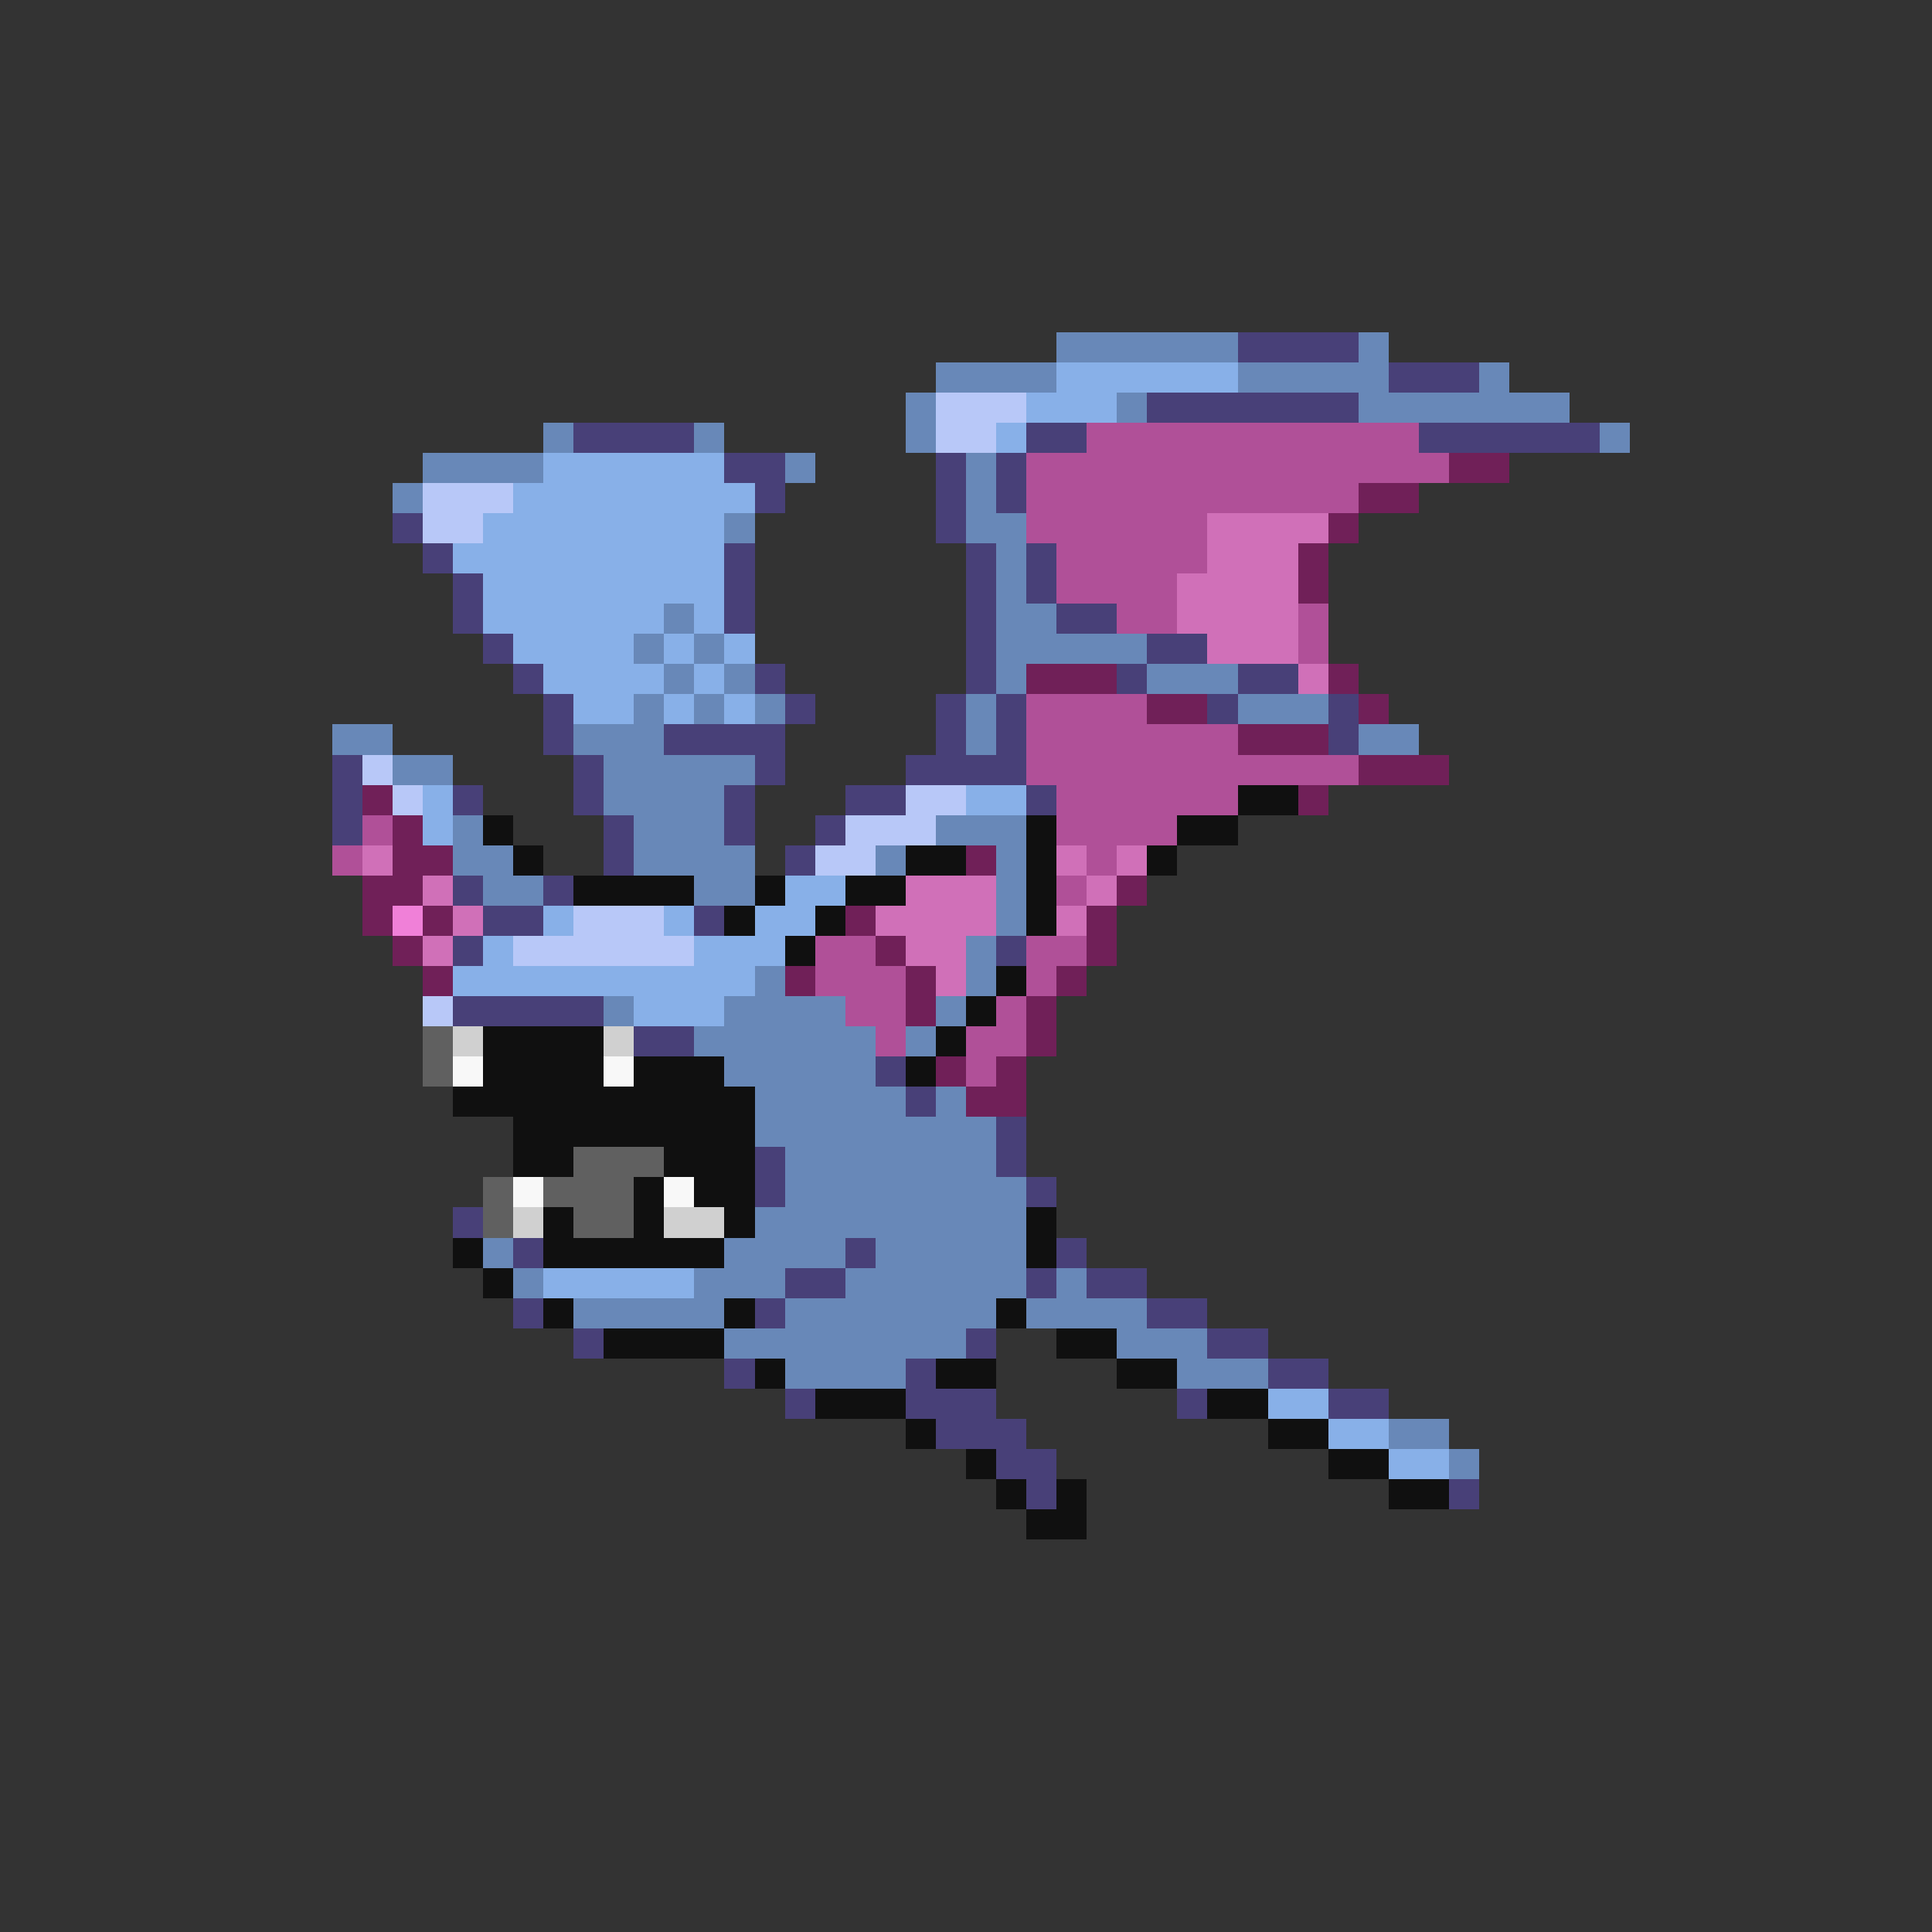 <svg xmlns="http://www.w3.org/2000/svg" viewBox="0 -0.5 64 64" shape-rendering="crispEdges">
<rect x="0" y="-0.5" width="64" height="64" fill="#333333" stroke="none"/>
<path stroke="#6888b8" d="M35 11h6M45 11h1M31 12h4M41 12h5M49 12h1M30 13h1M37 13h1M45 13h7M18 14h1M23 14h1M30 14h1M53 14h1M14 15h4M26 15h1M32 15h1M13 16h1M32 16h1M24 17h1M32 17h2M33 18h1M33 19h1M22 20h1M33 20h2M21 21h1M23 21h1M33 21h5M22 22h1M24 22h1M33 22h1M38 22h3M21 23h1M23 23h1M25 23h1M32 23h1M41 23h3M11 24h2M19 24h3M32 24h1M45 24h2M13 25h2M20 25h5M20 26h4M15 27h1M21 27h3M31 27h3M15 28h2M21 28h4M29 28h1M33 28h1M16 29h2M23 29h2M33 29h1M33 30h1M32 31h1M25 32h1M32 32h1M20 33h1M24 33h4M31 33h1M23 34h6M30 34h1M24 35h5M25 36h5M31 36h1M25 37h8M26 38h7M26 39h8M25 40h9M16 41h1M24 41h4M29 41h5M17 42h1M23 42h3M28 42h6M35 42h1M19 43h5M26 43h7M34 43h4M24 44h8M37 44h3M26 45h4M39 45h3M46 47h2M48 48h1" />
<path stroke="#484078" d="M41 11h4M46 12h3M38 13h7M19 14h4M34 14h2M47 14h6M24 15h2M31 15h1M33 15h1M25 16h1M31 16h1M33 16h1M13 17h1M31 17h1M14 18h1M24 18h1M32 18h1M34 18h1M15 19h1M24 19h1M32 19h1M34 19h1M15 20h1M24 20h1M32 20h1M35 20h2M16 21h1M32 21h1M38 21h2M17 22h1M25 22h1M32 22h1M37 22h1M41 22h2M18 23h1M26 23h1M31 23h1M33 23h1M40 23h1M44 23h1M18 24h1M22 24h4M31 24h1M33 24h1M44 24h1M11 25h1M19 25h1M25 25h1M30 25h4M11 26h1M15 26h1M19 26h1M24 26h1M28 26h2M34 26h1M11 27h1M20 27h1M24 27h1M27 27h1M20 28h1M26 28h1M15 29h1M18 29h1M16 30h2M23 30h1M15 31h1M33 31h1M15 33h5M21 34h2M29 35h1M30 36h1M33 37h1M25 38h1M33 38h1M25 39h1M34 39h1M15 40h1M17 41h1M28 41h1M35 41h1M26 42h2M34 42h1M36 42h2M17 43h1M25 43h1M38 43h2M19 44h1M32 44h1M40 44h2M24 45h1M30 45h1M42 45h2M26 46h1M30 46h3M39 46h1M44 46h2M31 47h3M33 48h2M34 49h1M48 49h1" />
<path stroke="#88b0e8" d="M35 12h6M34 13h3M33 14h1M18 15h6M17 16h8M16 17h8M15 18h9M16 19h8M16 20h6M23 20h1M17 21h4M22 21h1M24 21h1M18 22h4M23 22h1M19 23h2M22 23h1M24 23h1M14 26h1M32 26h2M14 27h1M26 29h2M18 30h1M22 30h1M25 30h2M16 31h1M23 31h3M15 32h10M21 33h3M18 42h5M42 46h2M44 47h2M46 48h2" />
<path stroke="#b8c8f8" d="M31 13h3M31 14h2M14 16h3M14 17h2M12 25h1M13 26h1M30 26h2M28 27h3M27 28h2M19 30h3M17 31h6M14 33h1" />
<path stroke="#b05098" d="M36 14h11M34 15h14M34 16h11M34 17h6M35 18h5M35 19h4M37 20h2M43 20h1M43 21h1M34 23h4M34 24h7M34 25h11M35 26h6M12 27h1M35 27h4M11 28h1M36 28h1M35 29h1M27 31h2M34 31h2M27 32h3M34 32h1M28 33h2M33 33h1M29 34h1M32 34h2M32 35h1" />
<path stroke="#702058" d="M48 15h2M45 16h2M44 17h1M43 18h1M43 19h1M34 22h3M44 22h1M38 23h2M45 23h1M41 24h3M45 25h3M12 26h1M43 26h1M13 27h1M13 28h2M32 28h1M12 29h2M37 29h1M12 30h1M14 30h1M28 30h1M36 30h1M13 31h1M29 31h1M36 31h1M14 32h1M26 32h1M30 32h1M35 32h1M30 33h1M34 33h1M34 34h1M31 35h1M33 35h1M32 36h2" />
<path stroke="#d070b8" d="M40 17h4M40 18h3M39 19h4M39 20h4M40 21h3M43 22h1M12 28h1M35 28h1M37 28h1M14 29h1M30 29h3M36 29h1M15 30h1M29 30h4M35 30h1M14 31h1M30 31h2M31 32h1" />
<path stroke="#101010" d="M41 26h2M16 27h1M34 27h1M39 27h2M17 28h1M30 28h2M34 28h1M38 28h1M19 29h4M25 29h1M28 29h2M34 29h1M24 30h1M27 30h1M34 30h1M26 31h1M33 32h1M32 33h1M16 34h4M31 34h1M16 35h4M21 35h3M30 35h1M15 36h10M17 37h8M17 38h2M22 38h3M21 39h1M23 39h2M18 40h1M21 40h1M24 40h1M34 40h1M15 41h1M18 41h6M34 41h1M16 42h1M18 43h1M24 43h1M33 43h1M20 44h4M35 44h2M25 45h1M31 45h2M37 45h2M27 46h3M40 46h2M30 47h1M42 47h2M32 48h1M44 48h2M33 49h1M35 49h1M46 49h2M34 50h2" />
<path stroke="#f080d8" d="M13 30h1" />
<path stroke="#606060" d="M14 34h1M14 35h1M19 38h3M16 39h1M18 39h3M16 40h1M19 40h2" />
<path stroke="#d0d0d0" d="M15 34h1M20 34h1M17 40h1M22 40h2" />
<path stroke="#f8f8f8" d="M15 35h1M20 35h1M17 39h1M22 39h1" />
</svg>